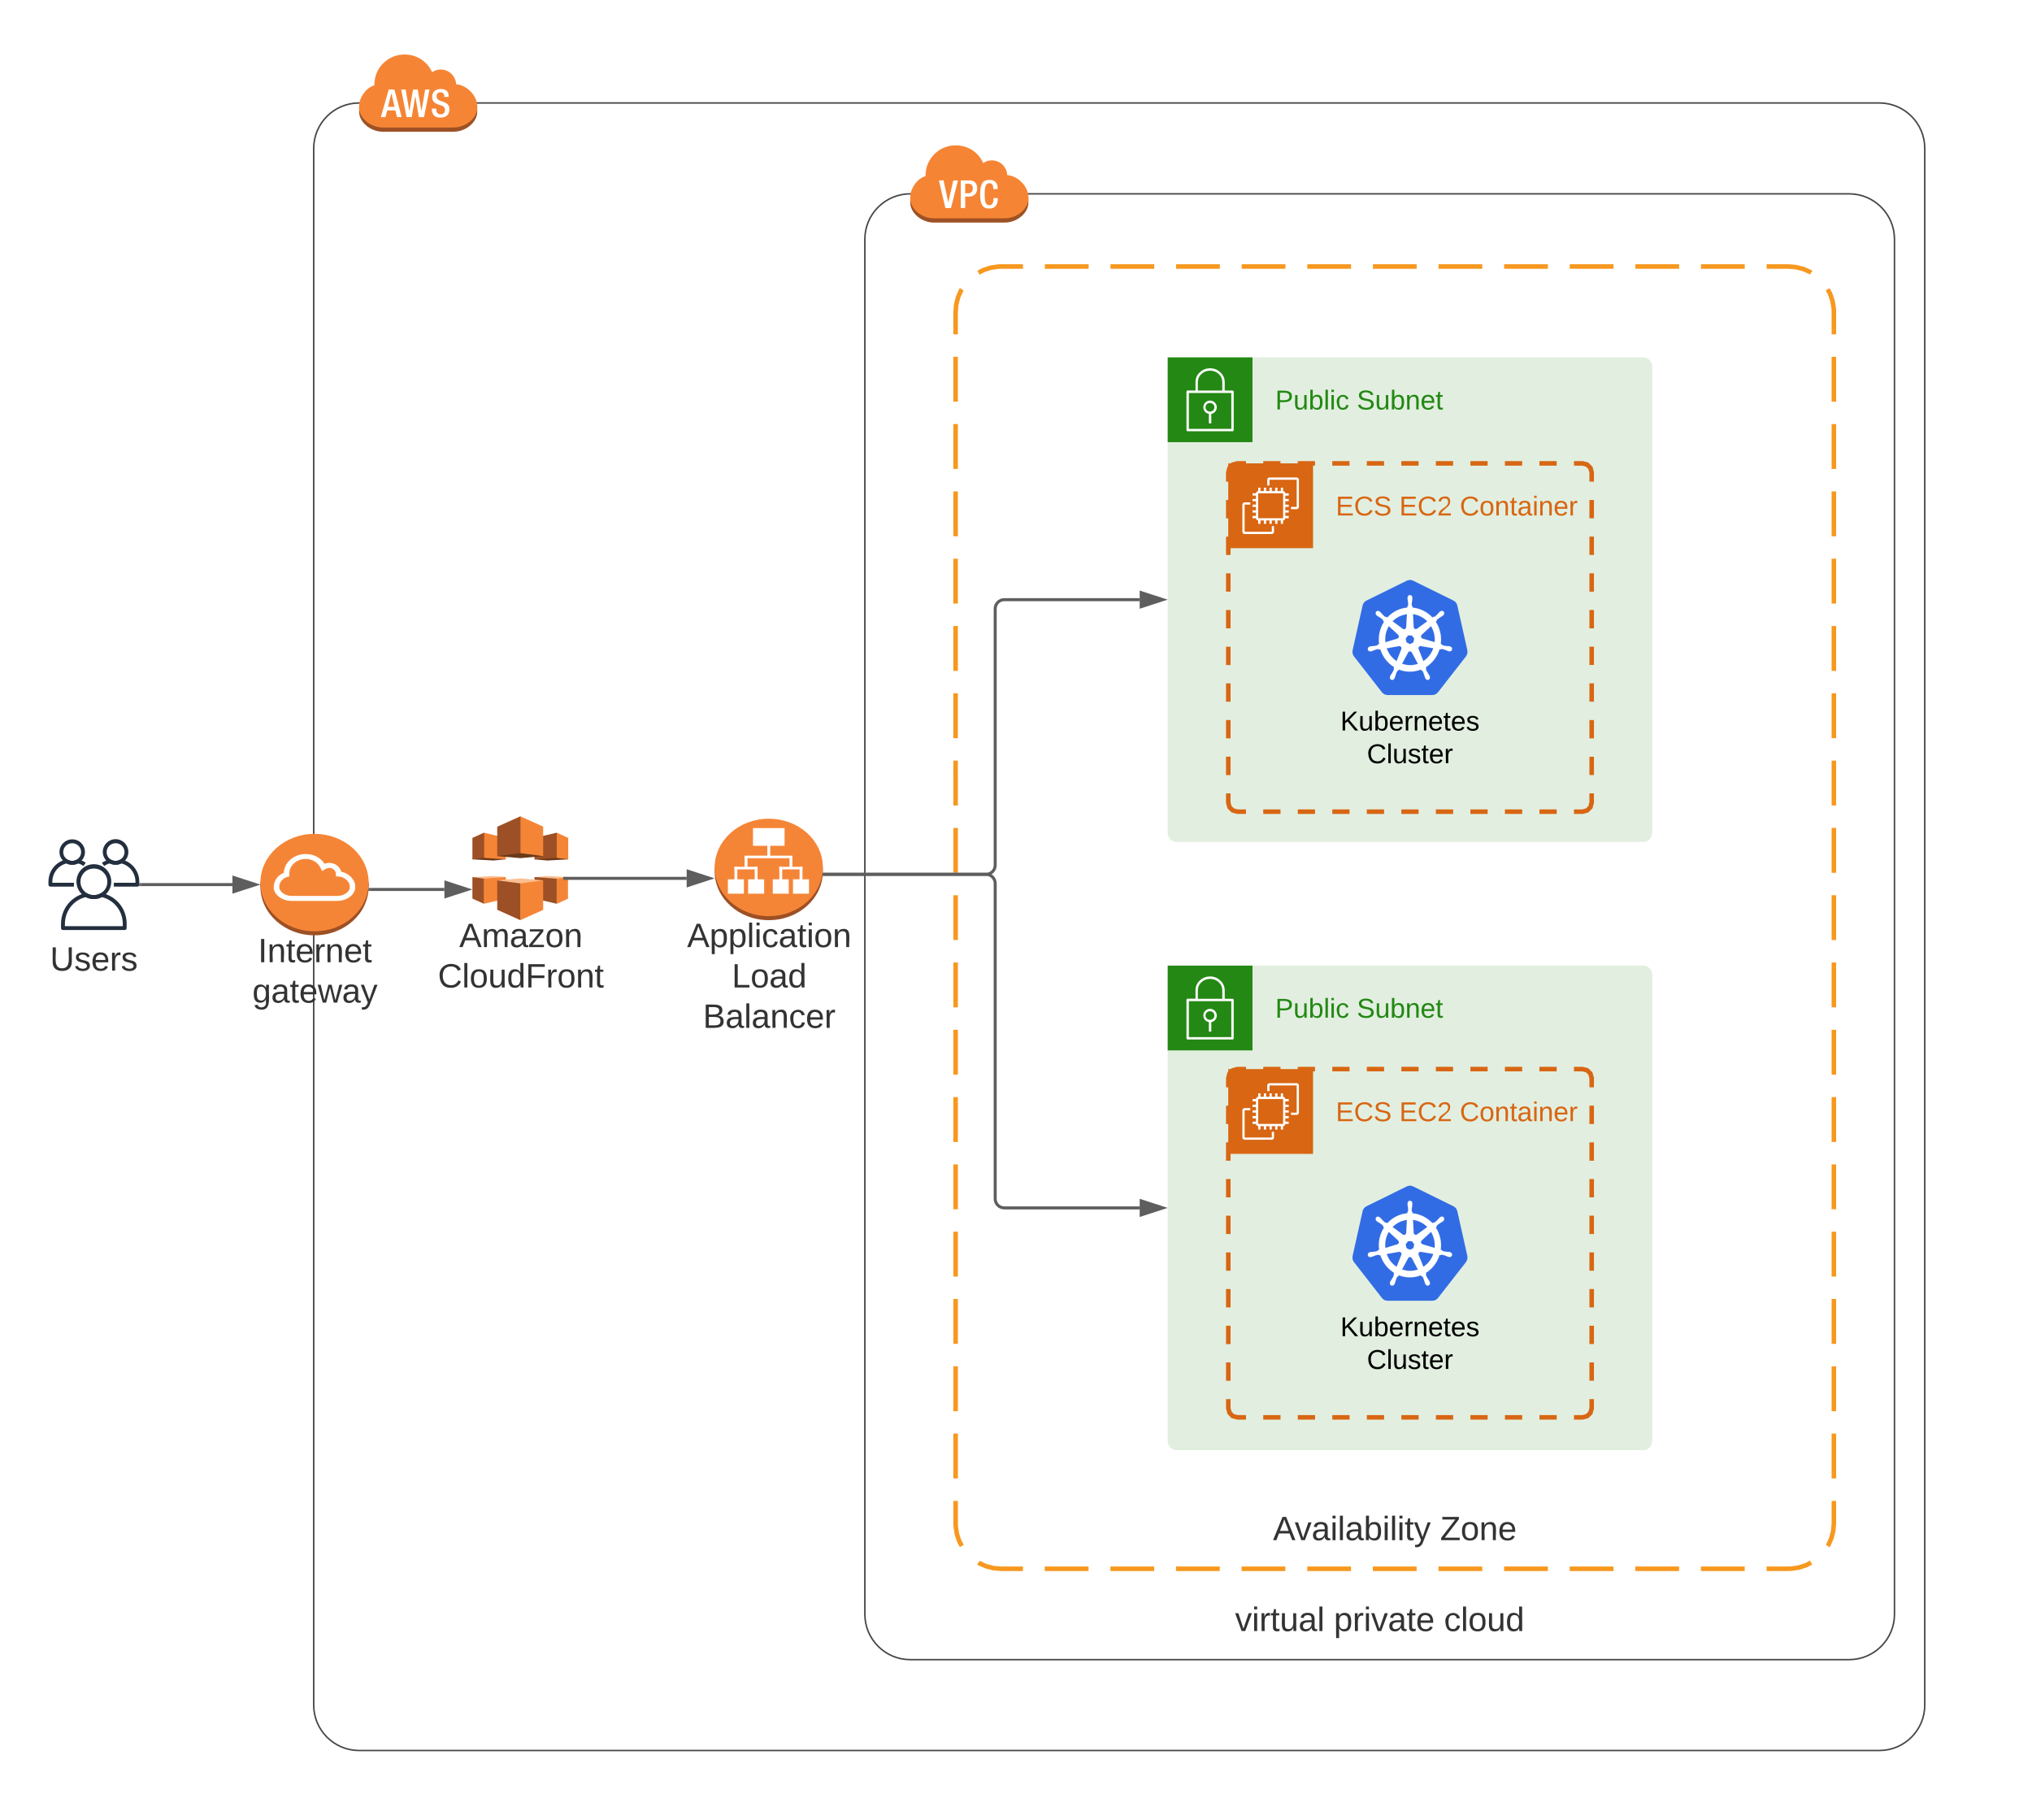 <svg xmlns="http://www.w3.org/2000/svg" xmlns:xlink="http://www.w3.org/1999/xlink" xmlns:lucid="lucid" width="1342" height="1202"><g transform="translate(-528 -304)" lucid:page-tab-id="0_0"><path d="M-1806.87-1258.83h3677.74v3840.5h-3677.74z" fill="#fff"/><path d="M1099.18 462c0-16.57 13.43-30 30-30h620c16.57 0 30 13.43 30 30v908c0 16.57-13.43 30-30 30h-620c-16.57 0-30-13.43-30-30z" stroke="#474747" fill-opacity="0"/><path d="M1207.17 434.4v3.54c0 6.42-7.1 13.05-15.75 13.05h-46.48c-8.65 0-15.75-6.64-15.75-13.06v-3.54z" fill="#9d5125"/><path d="M1159.2 400c8.04 0 14.83 4.4 18.18 11.67 4.6-3.14 10.92-1.98 14.04 2.65 1.17 1.64 1.7 3.32 1.8 5.3 7.87.68 13.95 8.25 13.95 14.27v1.3c0 6.45-7.1 13-15.75 13h-46.48c-8.66 0-15.76-6.55-15.76-13v-1.3c0-5.02 4.2-11.87 10.06-13.56v-.57c.08-10.95 8.97-19.82 19.97-19.77z" fill="#f58535"/><path d="M1148.08 423.13h3.08l3.1 14.58 3.33-14.54h3.07l-4.6 18.2h-3.7zM1162.55 423.13h5.77c3.5 0 5.04 2.2 5.04 5.3 0 3.1-1.9 5.4-5.33 5.4h-2.57v7.53h-2.9zm2.9 8.5h2.08c1.56 0 2.9-.83 2.9-3.14 0-1.98-.78-3.17-3.1-3.17h-1.87zM1187 434.83v.38c0 3.32-1.33 6.52-5.62 6.52-4.6 0-6.04-2.97-6.04-9.47s1.43-9.46 6.05-9.46c5.17 0 5.52 3.8 5.52 5.7v.37h-2.9v-.3c0-1.7-.5-3.64-2.6-3.57-2.08.08-3.1 1.35-3.1 7.22 0 5.87.93 7.3 3.14 7.3 2.42 0 2.7-2.7 2.7-4.42v-.3z" fill="#fff"/><use xlink:href="#a" transform="matrix(1,0,0,1,1099.181,1370) translate(244.506 11.111)"/><use xlink:href="#b" transform="matrix(1,0,0,1,1099.181,1370) translate(309.753 11.111)"/><use xlink:href="#c" transform="matrix(1,0,0,1,1099.181,1370) translate(382.469 11.111)"/><path d="M735.18 402c0-16.57 13.43-30 30-30h1004c16.57 0 30 13.43 30 30v1028c0 16.57-13.43 30-30 30h-1004c-16.57 0-30-13.43-30-30z" stroke="#474747" fill-opacity="0"/><path d="M843.17 374.4v3.54c0 6.42-7.1 13.05-15.75 13.05h-46.48c-8.65 0-15.75-6.64-15.75-13.06v-3.54z" fill="#9d5125"/><path d="M795.2 340c8.04 0 14.83 4.4 18.18 11.67 4.6-3.14 10.92-1.98 14.04 2.65 1.17 1.64 1.7 3.32 1.8 5.3 7.87.68 13.95 8.25 13.95 14.27v1.3c0 6.45-7.1 13-15.75 13h-46.48c-8.66 0-15.76-6.55-15.76-13v-1.3c0-5.02 4.2-11.87 10.06-13.56v-.57c.08-10.95 8.97-19.82 19.97-19.77z" fill="#f58535"/><path d="M784.72 363.13l-5.2 18.2h3.04l1.17-4.43h5.38l1.1 4.43h3.06l-4.78-18.2zm-.47 11.4l2.22-8.98 2.1 8.97zM806.38 377.34h-.03l-2.47-14.2h-3.1l-2.4 14.13h-.06l-2.4-14.14h-2.95l3.54 18.2h3.4l2.33-13.7h.06l2.34 13.7h3.4l3.64-18.2h-2.9l-2.4 14.2zM821.1 371.4l-2-.72c-1.93-.7-2.74-1.53-2.74-3.1-.17-1.26.74-2.43 2-2.6.17-.02.3-.02.46-.02 1.25-.17 2.4.72 2.57 1.96.02.25 0 .44-.02.68v.38h2.93v-.4c0-1.9-.47-4.8-5.17-4.8-3.43 0-5.7 1.84-5.7 5.16 0 2.6 1.1 3.97 3.82 5l2 .68c1.6.23 2.73 1.6 2.64 3.2.02 1.45-1.1 2.64-2.53 2.68h-.26c-2 0-3-1.12-3-3.33v-.47h-2.9v.44c0 2.54 1.02 5.53 5.52 5.53 3.7 0 6.07-1.6 6.07-5.48.02-2.5-1.1-3.9-3.7-4.8z" fill="#fff"/><path d="M1299.18 546c0-3.3 2.7-6 6-6h308c3.3 0 6 2.7 6 6v308c0 3.3-2.7 6-6 6h-308c-3.3 0-6-2.7-6-6z" fill="#248814" fill-opacity=".13"/><path d="M1299.18 540h56v56h-56v-56z" stroke="#fff" stroke-opacity="0" fill="#248814"/><path d="M1342.56 562.18c-.15-.17-.34-.25-.56-.25h-5.15v-5.58c-.03-2.54-.96-4.7-2.84-6.4-1.9-1.84-4.14-2.75-6.76-2.75-2.65 0-4.9.83-6.8 2.62-1.9 1.7-2.87 3.87-2.9 6.4v5.66h-5.15c-.26 0-.44.1-.6.25-.16.17-.22.34-.22.6V588c0 .43.34.8.8.8h29.6c.46 0 .8-.37.8-.8v-25.28c0-.2-.06-.38-.22-.54zm-23.46-5.9c.03-2.13.8-3.88 2.37-5.3 1.62-1.5 3.53-2.2 5.74-2.2 2.23 0 4.13.75 5.72 2.25 1.53 1.4 2.3 3.2 2.3 5.32v5.58h-16.15zm22.1 30.94h-28.03v-23.7h28.02z" stroke="#fff" stroke-opacity="0" fill="#fff"/><path d="M1326.38 577.3v6.25h1.6v-6.23c2.13-.4 3.62-2.2 3.63-4.35 0-2.43-1.96-4.4-4.4-4.43-2.2-.03-4.05 1.5-4.43 3.68-.4 2.4 1.2 4.68 3.6 5.1zm.82-7.15c.78 0 1.44.27 2 .82.54.56.82 1.22.8 2 .03 1.55-1.2 2.8-2.74 2.82h-.06c-1.56.1-2.92-1.06-3.04-2.62-.1-1.56 1.05-2.93 2.6-3.03.16-.02.3-.02.44 0z" stroke="#fff" stroke-opacity="0" fill="#fff"/><use xlink:href="#d" transform="matrix(1,0,0,1,1370.181,560) translate(0 14.4)"/><use xlink:href="#e" transform="matrix(1,0,0,1,1370.181,560) translate(53.9 14.4)"/><path d="M1159.18 510c0-16.57 13.43-30 30-30h520c16.57 0 30 13.43 30 30v800c0 16.57-13.43 30-30 30h-520c-16.57 0-30-13.43-30-30z" fill-opacity="0"/><path d="M1174.22 484.1l3.17-1.7 4.7-1.56 4.93-.76 2.15-.08h14.45m14.44 0h28.9m14.43 0h28.9m14.44 0h28.9m14.43 0h28.9m14.43 0h28.9m14.44 0h28.9m14.43 0h28.9m14.43 0h28.9m14.44 0h28.9m14.43 0h28.9m14.43 0h28.9m14.44 0h14.44l5 .42 4.82 1.22 4.54 2 .62.42m10.93 10.98l1.68 3.17 1.56 4.72.76 4.93.08 2.15v14.8m0 14.83v29.63m0 14.8v29.64m0 14.82v29.63m0 14.8v29.64m0 14.8v29.64m0 14.8v29.64m0 14.82v29.63m0 14.8v29.64m0 14.82v29.6m0 14.83v29.63m0 14.8v29.64m0 14.82v29.63m0 14.8v29.64m0 14.8v29.64m0 14.8v29.64m0 14.82v29.63m0 14.8v29.64m0 14.82v14.8l-.42 5-1.22 4.82-2 4.54-.42.6m-10.98 10.95l-3.17 1.7-4.7 1.56-4.94.76-2.15.08h-14.44m-14.45 0h-28.9m-14.44 0h-28.9m-14.43 0h-28.9m-14.44 0h-28.9m-14.44 0h-28.9m-14.43 0h-28.9m-14.44 0h-28.9m-14.44 0h-28.9m-14.43 0h-28.9m-14.44 0h-28.9m-14.44 0h-28.9m-14.43 0h-14.45l-5-.42-4.82-1.22-4.54-2-.6-.42m-10.95-10.98l-1.7-3.17-1.55-4.72-.76-4.93-.08-2.15v-14.8m0-14.83v-29.63m0-14.8v-29.64m0-14.82v-29.63m0-14.8v-29.64m0-14.8v-29.64m0-14.8v-29.64m0-14.82v-29.63m0-14.8v-29.64m0-14.82v-29.6m0-14.83v-29.63m0-14.8V806.3m0-14.82v-29.63m0-14.8V717.4m0-14.8v-29.64m0-14.8V628.5m0-14.82v-29.63m0-14.8v-29.64m0-14.82V510l.42-5 1.23-4.82 2-4.54.4-.6" stroke="#f7981f" stroke-width="3" fill="none"/><use xlink:href="#f" transform="matrix(1,0,0,1,1159.181,1310) translate(209.537 11.111)"/><use xlink:href="#g" transform="matrix(1,0,0,1,1159.181,1310) translate(319.907 11.111)"/><path d="M1299.18 947.67c0-3.32 2.7-6 6-6h308c3.3 0 6 2.68 6 6v308c0 3.3-2.7 6-6 6h-308c-3.3 0-6-2.7-6-6z" fill="#248814" fill-opacity=".13"/><path d="M1299.18 941.67h56v56h-56v-56z" stroke="#fff" stroke-opacity="0" fill="#248814"/><path d="M1342.56 963.84c-.15-.16-.34-.25-.56-.25h-5.15V958c-.03-2.54-.96-4.7-2.84-6.4-1.9-1.84-4.14-2.75-6.76-2.75-2.65 0-4.9.83-6.8 2.62-1.9 1.7-2.87 3.86-2.9 6.4v5.65h-5.15c-.26 0-.44.08-.6.25-.16.17-.22.33-.22.58v25.3c0 .4.34.8.8.8h29.6c.46 0 .8-.4.8-.8v-25.3c0-.2-.06-.37-.22-.54zm-23.46-5.9c.03-2.13.8-3.87 2.37-5.3 1.62-1.5 3.53-2.2 5.74-2.2 2.23 0 4.13.76 5.72 2.25 1.53 1.4 2.3 3.2 2.3 5.32v5.57h-16.15zm22.1 30.95h-28.03v-23.73h28.02z" stroke="#fff" stroke-opacity="0" fill="#fff"/><path d="M1326.38 978.98v6.24h1.6V979c2.13-.4 3.62-2.2 3.63-4.36 0-2.43-1.96-4.4-4.4-4.43-2.2-.02-4.05 1.5-4.43 3.7-.4 2.4 1.2 4.67 3.6 5.08zm.82-7.16c.78 0 1.44.27 2 .82.54.56.82 1.22.8 2 .03 1.54-1.2 2.8-2.74 2.82h-.06c-1.56.12-2.92-1.05-3.04-2.6-.1-1.57 1.05-2.94 2.6-3.04.16-.02.3-.02.44 0z" stroke="#fff" stroke-opacity="0" fill="#fff"/><use xlink:href="#d" transform="matrix(1,0,0,1,1370.181,961.667) translate(0 14.4)"/><use xlink:href="#e" transform="matrix(1,0,0,1,1370.181,961.667) translate(53.9 14.4)"/><path d="M1339.18 616c0-3.3 2.7-6 6-6h228c3.3 0 6 2.7 6 6v218c0 3.3-2.7 6-6 6h-228c-3.3 0-6-2.7-6-6z" fill="#fff" fill-opacity="0"/><path d="M1362.28 610h11.4m11.4 0h11.4m11.4 0h11.4m11.4 0h11.4m11.4 0h11.4m11.4 0h11.4m11.4 0h11.4m11.4 0h11.4m11.4 0h11.4m11.4 0h5.7l3.03.82 2.16 2.15.82 3.03v6.06m0 12.1v12.12m0 12.1v12.12m0 12.1v12.12m0 12.1v12.12m0 12.12v12.1m0 12.12v12.1m0 12.12v12.1m0 12.12v12.1m0 12.12V834l-.82 3.03-2.15 2.15-3.02.82h-5.7m-11.4 0h-11.4m-11.4 0h-11.4m-11.4 0h-11.4m-11.4 0h-11.4m-11.4 0h-11.4m-11.4 0h-11.4m-11.4 0h-11.4m-11.4 0h-11.4m-11.4 0h-11.4m-11.4 0h-5.7l-3.03-.82-2.15-2.15-.82-3.03v-6.06m0-12.1V803.7m0-12.1V779.5m0-12.1v-12.12m0-12.1v-12.12m0-12.12v-12.1m0-12.12v-12.1m0-12.12v-12.1m0-12.12v-12.1m0-12.12V616l.82-3.03 2.15-2.15 3.03-.82h5.7" stroke="#d86613" stroke-width="3" fill="none"/><path d="M1339.18 610h56v56h-56v-56z" stroke="#fff" stroke-opacity="0" stroke-width="2" fill="#d86613"/><path d="M1384.36 640.24h-3.75v-1.48h3.76v-17.94h-17.94v3.74h-1.5v-3.74c0-.82.68-1.5 1.5-1.5h17.94c.8 0 1.48.68 1.48 1.5v17.94c0 .8-.67 1.48-1.48 1.48zM1367.93 656.67H1350c-.82 0-1.5-.67-1.5-1.5v-17.93c0-.8.68-1.48 1.5-1.48h3.73v1.48H1350v17.94h17.93v-3.74h1.48v3.74c0 .82-.66 1.5-1.47 1.5z" stroke="#fff" stroke-opacity="0" stroke-width="2" fill="#fff"/><path d="M1379.13 631.3v-1.52h-2.25c-.05-.8-.7-1.43-1.48-1.48v-2.25h-1.5v2.25h-2.23v-2.25h-1.5v2.25h-2.25v-2.25h-1.48v2.25h-2.25v-2.25h-1.5v2.25h-2.23v-2.25h-1.5v2.25c-.8.05-1.44.7-1.5 1.48h-2.24v1.5h2.25v2.25h-2.25V635h2.25v2.26h-2.25v1.48h2.25V641h-2.25v1.5h2.25v2.2h-2.25v1.52h2.25c.05.8.7 1.43 1.48 1.48v2.25h1.5v-2.25h2.25v2.25h1.5v-2.25h2.24v2.25h1.48v-2.25h2.25v2.25h1.5v-2.25h2.22v2.25h1.5v-2.25c.8-.05 1.43-.7 1.48-1.48h2.25v-1.5h-2.25v-2.23h2.25V641h-2.25v-2.26h2.25v-1.48h-2.25V635h2.25v-1.47h-2.25v-2.24zm-3.73 14.78c0 .07-.07.14-.14.14h-16.16c-.07 0-.14-.07-.14-.14v-16.16c0-.07.07-.14.14-.14h16.16c.07 0 .14.07.14.14z" stroke="#fff" stroke-opacity="0" stroke-width="2" fill="#fff"/><use xlink:href="#h" transform="matrix(1,0,0,1,1410.181,630) translate(0 14.4)"/><use xlink:href="#i" transform="matrix(1,0,0,1,1410.181,630) translate(41.95 14.4)"/><use xlink:href="#j" transform="matrix(1,0,0,1,1410.181,630) translate(81.9 14.4)"/><path d="M1339.18 1016c0-3.3 2.7-6 6-6h228c3.3 0 6 2.7 6 6v218c0 3.3-2.7 6-6 6h-228c-3.3 0-6-2.7-6-6z" fill="#fff" fill-opacity="0"/><path d="M1362.28 1010h11.4m11.4 0h11.4m11.4 0h11.4m11.4 0h11.4m11.4 0h11.4m11.4 0h11.4m11.4 0h11.4m11.4 0h11.4m11.4 0h11.4m11.4 0h5.7l3.03.82 2.16 2.15.82 3.03v6.06m0 12.1v12.12m0 12.1v12.12m0 12.1v12.12m0 12.1v12.12m0 12.12v12.1m0 12.12v12.1m0 12.12v12.1m0 12.12v12.1m0 12.12v6.06l-.82 3.03-2.15 2.15-3.02.82h-5.7m-11.4 0h-11.4m-11.4 0h-11.4m-11.4 0h-11.4m-11.4 0h-11.4m-11.4 0h-11.4m-11.4 0h-11.4m-11.4 0h-11.4m-11.4 0h-11.4m-11.4 0h-11.4m-11.4 0h-5.7l-3.03-.82-2.15-2.15-.82-3.03v-6.06m0-12.1v-12.12m0-12.1v-12.12m0-12.1v-12.12m0-12.1v-12.12m0-12.12v-12.1m0-12.12v-12.1m0-12.12v-12.1m0-12.12v-12.1m0-12.12V1016l.82-3.03 2.15-2.15 3.03-.82h5.7" stroke="#d86613" stroke-width="3" fill="none"/><path d="M1339.18 1010h56v56h-56v-56z" stroke="#fff" stroke-opacity="0" stroke-width="2" fill="#d86613"/><path d="M1384.36 1040.24h-3.75v-1.48h3.76v-17.94h-17.94v3.74h-1.5v-3.74c0-.82.68-1.5 1.5-1.5h17.94c.8 0 1.48.68 1.48 1.5v17.94c0 .8-.67 1.48-1.48 1.48zM1367.93 1056.67H1350c-.82 0-1.5-.67-1.5-1.5v-17.93c0-.8.68-1.48 1.5-1.48h3.73v1.48H1350v17.94h17.93v-3.74h1.48v3.74c0 .82-.66 1.5-1.47 1.5z" stroke="#fff" stroke-opacity="0" stroke-width="2" fill="#fff"/><path d="M1379.13 1031.3v-1.52h-2.25c-.05-.8-.7-1.43-1.48-1.48v-2.25h-1.5v2.25h-2.23v-2.25h-1.5v2.25h-2.25v-2.25h-1.48v2.25h-2.25v-2.25h-1.5v2.25h-2.23v-2.25h-1.5v2.25c-.8.05-1.44.7-1.5 1.48h-2.24v1.5h2.25v2.25h-2.25v1.48h2.25v2.26h-2.25v1.48h2.25v2.25h-2.25v1.5h2.25v2.2h-2.25v1.52h2.25c.05.8.7 1.43 1.48 1.48v2.25h1.5v-2.25h2.25v2.25h1.5v-2.25h2.24v2.25h1.48v-2.25h2.25v2.25h1.5v-2.25h2.22v2.25h1.5v-2.25c.8-.05 1.43-.7 1.48-1.48h2.25v-1.5h-2.25v-2.23h2.25v-1.5h-2.25v-2.26h2.25v-1.48h-2.25V1035h2.25v-1.47h-2.25v-2.24zm-3.73 14.78c0 .07-.07.14-.14.14h-16.16c-.07 0-.14-.07-.14-.14v-16.16c0-.07.07-.14.14-.14h16.16c.07 0 .14.07.14.14z" stroke="#fff" stroke-opacity="0" stroke-width="2" fill="#fff"/><use xlink:href="#h" transform="matrix(1,0,0,1,1410.181,1030) translate(0 14.4)"/><use xlink:href="#i" transform="matrix(1,0,0,1,1410.181,1030) translate(41.95 14.4)"/><use xlink:href="#j" transform="matrix(1,0,0,1,1410.181,1030) translate(81.9 14.4)"/><path d="M576.83 889.5h-15.55c-.7 0-1.28-.57-1.28-1.27v-1.9c0-7.12 4.68-13.1 11.62-14.76.32-.07.6-.03.9.13 2.05 1.1 4.26 1.1 6.3 0 .3-.16.6-.2.92-.13 1.82.45 3.32 1.1 4.87 2.14l-1.42 2.13c-1.15-.75-2.24-1.26-3.6-1.62-2.57 1.2-5.23 1.2-7.82 0-5.53 1.56-9.2 6.4-9.2 12.12v.63h14.27z" stroke="#fff" stroke-opacity="0" fill="#232f3e"/><path d="M575.66 875c-4.63 0-8.38-3.73-8.38-8.35 0-4.6 3.75-8.36 8.38-8.36 4.62-.06 8.4 3.66 8.44 8.25.04 3.2-1.58 5.92-4.4 7.43-1.28.72-2.55 1.03-4.04 1.03zm0-14.16c-3.23 0-5.87 2.6-5.9 5.8 0 2.2 1.12 4.08 3.05 5.1 1.85 1 3.87 1 5.7 0 1.95-1.04 3.08-2.95 3.05-5.17-.04-3.2-2.68-5.75-5.9-5.72zM618.74 889.5h-15.56v-2.55h14.28v-.62c0-5.75-3.67-10.58-9.2-12.13-2.6 1.2-5.25 1.2-7.84 0-1.36.38-2.47.9-3.63 1.7l-1.46-2.1c1.55-1.07 3.06-1.75 4.88-2.22.32-.07.64-.03.94.13 2.02 1.1 4.27 1.1 6.3 0 .3-.15.6-.2.92-.12 6.93 1.67 11.62 7.64 11.62 14.75v1.9c0 .7-.57 1.26-1.26 1.27z" stroke="#fff" stroke-opacity="0" fill="#232f3e"/><path d="M604.3 875c-4.65 0-8.4-3.78-8.4-8.43s3.8-8.4 8.45-8.4c4.66 0 8.42 3.8 8.42 8.44 0 3.17-1.6 5.87-4.4 7.4-1.3.7-2.57 1-4.06 1zm0-14.15c-3.2-.02-5.85 2.57-5.86 5.8-.02 2.2 1.1 4.07 3.04 5.1 1.82 1 3.84 1 5.7 0 1.96-1.05 3.1-2.97 3.06-5.2-.07-3.2-2.72-5.77-5.93-5.7zM610.4 918.17h-40.84c-.7 0-1.26-.56-1.26-1.27v-2.7c-.04-9.82 6.46-18.07 16-20.4.34-.1.65-.04.95.1 3.03 1.64 6.37 1.64 9.45 0 .26-.14.56-.2.9-.1 9.6 2.3 16.1 10.55 16.05 20.4v2.7c0 .7-.57 1.27-1.26 1.27zm-39.54-2.54h38.23v-1.44c0-8.46-5.47-15.56-13.66-17.76-3.6 1.74-7.37 1.74-10.97 0-8.2 2.2-13.6 9.3-13.6 17.75z" stroke="#fff" stroke-opacity="0" fill="#232f3e"/><path d="M590.02 897.65c-2.03 0-3.75-.44-5.54-1.4-5.57-3.05-7.62-10-4.58-15.58 3.06-5.55 10.02-7.6 15.6-4.56 5.58 3.06 7.62 10 4.6 15.58-1.12 2.02-2.56 3.47-4.6 4.57-1.76.96-3.48 1.4-5.48 1.4zm0-20.07c-3.34-.05-6.2 1.63-7.82 4.56-2.3 4.25-.74 9.57 3.52 11.88 2.76 1.47 5.8 1.47 8.55 0 2.97-1.6 4.67-4.47 4.62-7.82-.08-4.82-4.05-8.7-8.88-8.62z" stroke="#fff" stroke-opacity="0" fill="#232f3e"/><path d="M619.08 889.5h-29.8c-.5 0-.9-.4-.9-.92v-1.98c-.04-7.16 4.7-13.18 11.66-14.87.26-.07.48-.03.7.07 2.2 1.2 4.65 1.2 6.9 0 .18-.1.4-.14.66-.07 7 1.68 11.73 7.7 11.7 14.87v1.98c0 .52-.4.92-.92.92zm-28.84-1.85h27.9v-1.05c0-6.16-4-11.34-9.97-12.94-2.62 1.26-5.37 1.26-8 0-5.98 1.6-9.93 6.78-9.93 12.94z" stroke="#fff" stroke-opacity="0" stroke-width=".73" fill="#fff" fill-opacity="0"/><path d="M590.7 889.5h-29.78c-.5 0-.92-.4-.92-.92v-1.98c-.03-7.16 4.7-13.18 11.67-14.87.25-.07.47-.03.7.07 2.2 1.2 4.64 1.2 6.9 0 .18-.1.4-.14.65-.07 7 1.68 11.74 7.7 11.7 14.87v1.98c0 .52-.4.92-.9.92zm-28.83-1.85h27.9v-1.05c0-6.16-4-11.34-9.97-12.94-2.63 1.26-5.38 1.26-8 0-5.98 1.6-9.93 6.78-9.93 12.94z" stroke="#fff" stroke-opacity="0" stroke-width=".73" fill="#fff" fill-opacity="0"/><use xlink:href="#k" transform="matrix(1,0,0,1,530,927.167) translate(31.049 17.778)"/><path d="M1327 1520c-.65.06-1.16.2-1.68.45l-22.2 10.94c-1.22.57-2.05 1.6-2.3 2.94l-5.5 24.64c-.27 1.15-.08 2.3.56 3.32.07.13.13.2.26.32l15.36 19.72c.83 1.08 1.98 1.66 3.33 1.66h24.7c1.35 0 2.5-.58 3.33-1.66l15.36-19.72c.83-1.08 1.15-2.36.83-3.7l-5.5-24.58c-.26-1.35-1.1-2.37-2.3-2.95l-22.2-10.95c-.72-.32-1.36-.5-2.06-.45z" stroke="#fff" stroke-width="0" fill="#326ce5"/><path d="M1327.18 1528.38c-.75 0-1.3.66-1.3 1.5v.44c0 .47.08.85.13 1.27.15.94.24 1.74.2 2.5-.1.28-.3.52-.47.7v.57c-.8.1-1.6.2-2.44.38-3.44.8-6.44 2.65-8.7 5.15-.13-.1-.4-.28-.46-.38-.23.05-.47.14-.8-.05-.6-.42-1.12-1-1.78-1.7-.33-.33-.5-.6-.9-.94-.08-.1-.18-.2-.27-.24-.3-.24-.62-.38-.95-.38-.42 0-.8.14-1.08.47-.47.6-.28 1.5.33 2.02l.05.05c.04.04.18.14.23.2.42.27.75.46 1.13.65.8.52 1.46.94 1.98 1.46.23.24.23.6.28.8l.42.38c-2.3 3.54-3.33 7.94-2.72 12.38l-.56.2c-.14.18-.33.46-.57.55-.7.23-1.45.32-2.4.42-.4.05-.8 0-1.25.1-.1 0-.24.04-.38.1-.8.18-1.3.93-1.13 1.64.15.76.9 1.18 1.7 1.04 0 0 .04 0 .04-.05.15 0 .3-.04.4-.04.4-.14.74-.33 1.16-.47.9-.33 1.6-.6 2.34-.7.3-.05.6.18.75.28l.57-.13c1.36 4.3 4.12 7.74 7.7 9.92l-.25.55c.1.24.2.57.1.8-.24.67-.7 1.42-1.17 2.23-.3.37-.52.66-.75 1.08-.05.1-.1.3-.15.38-.37.76-.1 1.6.57 1.94.65.33 1.45 0 1.83-.76.04-.1.14-.23.18-.38.2-.42.24-.8.38-1.22.33-.9.52-1.9 1.03-2.46.13-.2.32-.24.55-.28l.3-.57c3.08 1.24 6.55 1.52 10.02.72.75-.2 1.55-.43 2.26-.7.1.18.28.46.28.5.24.1.52.15.7.43.4.66.62 1.42.9 2.32.14.42.24.85.42 1.27l.14.33c.38.76 1.18 1.14 1.83.8.65-.32.93-1.17.56-1.93l-.14-.38c-.24-.42-.47-.7-.7-1.08-.52-.85-.95-1.52-1.23-2.22-.1-.33.04-.57.13-.8-.1-.05-.18-.38-.23-.53 3.66-2.26 6.38-5.85 7.64-9.96.2 0 .47.1.6.1.2-.15.4-.34.72-.3.75.1 1.45.4 2.34.72.43.13.75.32 1.18.46.1.05.23.05.37.1h.05c.8.18 1.55-.3 1.7-1 .17-.75-.34-1.5-1.14-1.7-.1 0-.28-.05-.37-.1-.48-.1-.86-.04-1.28-.1-.94-.08-1.7-.18-2.4-.4-.27-.1-.46-.44-.56-.58l-.56-.2c.28-2.07.24-4.2-.28-6.37-.47-2.16-1.3-4.2-2.5-5.94l.48-.42c.05-.3 0-.52.28-.8.52-.48 1.18-.9 1.97-1.42.38-.24.7-.38 1.08-.66.1-.1.24-.2.33-.24.6-.52.75-1.47.33-2.03-.48-.63-1.37-.67-2.03-.15-.1.1-.18.18-.28.23-.38.33-.57.66-.9 1-.66.66-1.17 1.22-1.78 1.65-.28.14-.66.1-.8.1l-.52.37c-2.9-3.12-6.8-5.1-11.07-5.53v-.6c-.18-.15-.42-.3-.46-.67-.05-.76.04-1.56.18-2.5.05-.43.14-.8.14-1.28v-.43c0-.86-.57-1.52-1.32-1.52zm-1.7 10.63l-.36 7.24h-.05c0 .66-.52 1.18-1.17 1.18-.24 0-.47-.1-.66-.24h-.05l-5.73-4.2c1.78-1.8 4.04-3.07 6.62-3.7.45-.13.92-.18 1.4-.27zm3.4 0c3 .4 5.8 1.8 7.96 3.98l-5.72 4.16c-.5.37-1.22.28-1.6-.24-.18-.2-.28-.43-.28-.66zm-13.47 6.67l5.26 4.82-.05.04c.48.42.58 1.13.2 1.65-.2.23-.37.32-.6.4h-.05l-6.67 2.05c-.37-3.22.38-6.38 1.93-8.98zm23.5 0c.8 1.32 1.37 2.74 1.74 4.35.33 1.56.42 3.07.28 4.58l-6.75-2v-.03c-.6-.14-1-.8-.84-1.42.1-.28.18-.47.37-.66l5.2-4.83zm-12.8 5.2h2.16l1.3 1.7-.46 2.17-1.92.94-1.92-.94-.47-2.17zm6.9 5.85c.04 0 .14 0 .23.05h.05l6.9 1.18c-1 2.93-2.96 5.48-5.54 7.18l-2.67-6.7c-.24-.57 0-1.28.56-1.56.14-.1.28-.1.47-.15zm-11.68.05c.56 0 1.03.38 1.12.95.1.23.05.52-.04.75l-2.63 6.66c-2.53-1.65-4.5-4.1-5.54-7.13l6.85-1.23h.24zm5.8 2.93c.2-.05.4 0 .58.1.23.14.42.28.5.5h.06l3.38 6.34c-.47.15-.9.3-1.36.38-2.58.62-5.16.43-7.5-.42l3.37-6.3c.2-.36.56-.6.98-.6z" stroke="#fff" stroke-width=".05" fill="#fff"/><path d="M1458.95 687c-.76.08-1.37.23-1.97.53l-26.38 13c-1.44.68-2.43 1.9-2.73 3.5l-6.54 29.25c-.3 1.37-.07 2.74.7 3.96.06.15.14.22.3.38l18.23 23.4c1 1.3 2.36 1.98 3.95 1.98h29.35c1.6 0 2.96-.68 3.95-1.98l18.24-23.4c1-1.3 1.37-2.82 1-4.4l-6.55-29.2c-.3-1.6-1.3-2.8-2.74-3.5l-26.38-13c-.83-.37-1.6-.6-2.43-.52z" stroke="#fff" stroke-width="0" fill="#326ce5"/><path d="M1459.18 696.95c-.9 0-1.56.8-1.56 1.8v.5c0 .56.1 1 .17 1.52.16 1.12.27 2.07.2 2.97-.1.34-.32.62-.55.84v.68c-.94.1-1.9.22-2.9.44-4.06.96-7.62 3.15-10.3 6.12-.16-.1-.5-.34-.55-.45-.28.06-.56.17-.95-.06-.72-.5-1.34-1.16-2.12-2-.4-.4-.6-.73-1.06-1.13-.1-.1-.22-.22-.33-.28-.33-.3-.72-.46-1.1-.46-.52 0-.96.17-1.3.56-.55.73-.33 1.8.4 2.42l.05.05c.05.06.2.17.27.23.5.33.9.56 1.34.78.95.62 1.73 1.12 2.35 1.74.27.28.27.73.33.95l.5.45c-2.73 4.2-3.95 9.43-3.23 14.7l-.67.22c-.17.23-.4.57-.67.68-.82.28-1.7.4-2.83.5-.5.06-.94 0-1.5.1-.1 0-.28.07-.45.13-.94.22-1.56 1.12-1.33 1.96.15.9 1.04 1.4 2 1.24 0 0 .05 0 .05-.05.16 0 .33-.07.44-.07.5-.17.88-.4 1.4-.56 1.04-.4 1.88-.73 2.77-.84.33-.06.72.22.9.34l.66-.17c1.62 5.1 4.9 9.2 9.13 11.78l-.27.67c.1.28.2.67.1.95-.28.8-.84 1.7-1.4 2.64-.33.45-.6.8-.9 1.3-.04.1-.1.33-.15.44-.45.9-.1 1.9.67 2.3.78.4 1.72 0 2.17-.9.04-.1.15-.28.2-.45.23-.5.3-.95.46-1.46.4-1.06.6-2.24 1.22-2.9.17-.24.4-.3.67-.35l.33-.67c3.68 1.46 7.8 1.8 11.92.84.9-.23 1.84-.52 2.68-.85.1.22.33.56.33.62.3.1.62.16.85.5.44.8.72 1.68 1.06 2.75.17.5.28 1 .5 1.5l.17.4c.45.9 1.4 1.35 2.18.96.78-.4 1.1-1.4.66-2.3-.04-.17-.1-.34-.15-.45-.28-.5-.56-.84-.84-1.3-.6-1-1.1-1.78-1.44-2.63-.1-.4.06-.67.17-.95-.1-.06-.22-.45-.28-.62 4.35-2.7 7.58-6.95 9.08-11.83.22 0 .56.1.73.1.22-.16.44-.38.83-.33.88.12 1.72.45 2.78.84.5.18.9.4 1.4.58.1.05.27.05.43.1h.07c.95.23 1.84-.33 2-1.17.23-.9-.38-1.8-1.33-2-.1 0-.34-.07-.45-.12-.56-.1-1-.06-1.5-.1-1.12-.13-2.02-.24-2.85-.52-.34-.1-.56-.5-.67-.67l-.67-.24c.35-2.46.3-5-.32-7.57-.56-2.6-1.56-5-2.95-7.08.16-.17.5-.45.55-.5.06-.34 0-.62.34-.96.6-.56 1.4-1.06 2.34-1.68.44-.28.83-.45 1.28-.78.1-.12.28-.23.4-.28.7-.62.88-1.74.38-2.42-.56-.73-1.62-.78-2.4-.16-.1.1-.22.22-.33.28-.46.4-.68.78-1.07 1.17-.78.78-1.4 1.45-2.12 1.96-.32.17-.77.1-.93.1l-.62.46c-3.45-3.7-8.07-6.06-13.14-6.56v-.73c-.22-.17-.5-.34-.55-.8-.06-.9.06-1.84.22-2.96.06-.5.17-.96.17-1.52v-.5c0-1-.67-1.8-1.56-1.8zm-2 12.62l-.45 8.6h-.06c0 .77-.6 1.4-1.4 1.4-.27 0-.55-.12-.77-.3h-.05l-6.8-4.98c2.12-2.14 4.8-3.66 7.85-4.4.56-.16 1.12-.2 1.68-.33zm4 0c3.57.45 6.9 2.14 9.48 4.72l-6.8 4.92c-.6.45-1.45.34-1.9-.28-.22-.22-.33-.5-.33-.78zm-15.98 7.9l6.24 5.74-.06.06c.56.5.67 1.35.23 1.96-.22.3-.44.4-.72.5h-.05l-7.9 2.42c-.46-3.8.43-7.57 2.27-10.66zm27.9 0c.95 1.58 1.62 3.27 2.07 5.17.4 1.86.5 3.65.33 5.45l-8.02-2.37v-.06c-.72-.16-1.17-.95-1-1.68.1-.35.22-.57.44-.8l6.2-5.72zm-15.2 6.18h2.56l1.56 2.02-.56 2.58-2.28 1.13-2.28-1.13-.56-2.58zm8.2 6.96c.04 0 .15 0 .27.07h.05l8.2 1.4c-1.18 3.48-3.52 6.5-6.58 8.52l-3.18-7.97c-.28-.67 0-1.52.67-1.85.17-.1.33-.1.56-.17zm-13.88.07c.67 0 1.22.44 1.34 1.12.1.27.05.6-.06.9l-3.12 7.9c-3-1.97-5.35-4.9-6.57-8.48l8.14-1.45h.28zm6.9 3.47c.23-.05.45 0 .67.12.27.16.5.33.6.6h.06l4 7.53c-.54.16-1.05.33-1.6.44-3.07.73-6.13.5-8.9-.5l4-7.47c.22-.45.66-.73 1.17-.73z" stroke="#fff" stroke-width=".05" fill="#fff"/><use xlink:href="#l" transform="matrix(1,0,0,1,1391.181,772) translate(22.025 14.4)"/><use xlink:href="#m" transform="matrix(1,0,0,1,1391.181,772) translate(39.575 36)"/><path d="M1458.95 1087c-.76.08-1.37.23-1.97.53l-26.38 13c-1.44.68-2.43 1.9-2.73 3.5l-6.54 29.25c-.3 1.37-.07 2.74.7 3.96.06.15.14.22.3.38l18.23 23.4c1 1.3 2.36 1.98 3.95 1.98h29.35c1.6 0 2.96-.68 3.95-1.98l18.24-23.4c1-1.3 1.37-2.82 1-4.4l-6.55-29.2c-.3-1.6-1.3-2.8-2.74-3.5l-26.38-13c-.83-.37-1.6-.6-2.43-.52z" stroke="#fff" stroke-width="0" fill="#326ce5"/><path d="M1459.18 1096.95c-.9 0-1.56.8-1.56 1.8v.5c0 .56.1 1 .17 1.52.16 1.12.27 2.07.2 2.97-.1.34-.32.62-.55.84v.68c-.94.1-1.9.22-2.9.44-4.06.96-7.62 3.15-10.3 6.12-.16-.1-.5-.34-.55-.45-.28.06-.56.17-.95-.06-.72-.5-1.34-1.16-2.12-2-.4-.4-.6-.73-1.06-1.13-.1-.1-.22-.22-.33-.28-.33-.3-.72-.46-1.1-.46-.52 0-.96.17-1.3.56-.55.73-.33 1.8.4 2.42l.05.05c.05.06.2.17.27.23.5.33.9.56 1.34.78.95.62 1.73 1.12 2.35 1.74.27.28.27.73.33.95l.5.45c-2.73 4.2-3.95 9.43-3.23 14.7l-.67.22c-.17.23-.4.57-.67.68-.82.28-1.7.4-2.83.5-.5.06-.94 0-1.5.1-.1 0-.28.07-.45.13-.94.22-1.56 1.12-1.33 1.96.15.9 1.04 1.4 2 1.24 0 0 .05 0 .05-.05.16 0 .33-.07.44-.07.5-.17.88-.4 1.4-.56 1.04-.4 1.88-.73 2.77-.84.33-.06.72.22.9.34l.66-.17c1.62 5.1 4.9 9.2 9.13 11.78l-.27.67c.1.28.2.67.1.95-.28.8-.84 1.7-1.4 2.64-.33.45-.6.8-.9 1.3-.04.1-.1.33-.15.44-.45.9-.1 1.9.67 2.3.78.4 1.72 0 2.17-.9.04-.1.15-.28.2-.45.23-.5.3-.95.46-1.46.4-1.06.6-2.24 1.22-2.9.17-.24.4-.3.67-.35l.33-.67c3.68 1.46 7.8 1.8 11.92.84.9-.23 1.84-.52 2.68-.85.1.22.33.56.33.62.3.1.62.16.85.5.44.8.72 1.68 1.06 2.75.17.5.28 1 .5 1.5l.17.4c.45.9 1.4 1.35 2.18.96.78-.4 1.1-1.4.66-2.3-.04-.17-.1-.34-.15-.45-.28-.5-.56-.84-.84-1.3-.6-1-1.1-1.78-1.44-2.63-.1-.4.06-.67.17-.95-.1-.06-.22-.45-.28-.62 4.35-2.7 7.58-6.95 9.08-11.83.22 0 .56.1.73.1.22-.16.44-.38.83-.33.88.12 1.72.45 2.78.84.5.18.9.4 1.4.58.1.05.27.05.43.1h.07c.95.23 1.84-.33 2-1.17.23-.9-.38-1.8-1.33-2-.1 0-.34-.07-.45-.12-.56-.1-1-.06-1.5-.1-1.12-.13-2.02-.24-2.85-.52-.34-.1-.56-.5-.67-.67l-.67-.24c.35-2.46.3-5-.32-7.57-.56-2.6-1.56-5-2.95-7.08.16-.17.5-.45.55-.5.06-.34 0-.62.34-.96.6-.56 1.4-1.06 2.34-1.68.44-.28.83-.45 1.28-.78.1-.12.28-.23.4-.28.7-.62.88-1.74.38-2.42-.56-.73-1.62-.78-2.4-.16-.1.1-.22.22-.33.28-.46.4-.68.78-1.07 1.17-.78.78-1.4 1.45-2.12 1.96-.32.17-.77.1-.93.1l-.62.46c-3.45-3.7-8.07-6.06-13.14-6.56v-.73c-.22-.17-.5-.34-.55-.8-.06-.9.06-1.84.22-2.96.06-.5.17-.96.17-1.52v-.5c0-1-.67-1.8-1.56-1.8zm-2 12.62l-.45 8.6h-.06c0 .77-.6 1.4-1.4 1.4-.27 0-.55-.12-.77-.3h-.05l-6.8-4.98c2.12-2.14 4.8-3.66 7.85-4.4.56-.16 1.12-.2 1.68-.33zm4 0c3.57.45 6.9 2.14 9.48 4.72l-6.8 4.92c-.6.45-1.45.34-1.9-.28-.22-.22-.33-.5-.33-.78zm-15.98 7.9l6.24 5.74-.06.06c.56.5.67 1.35.23 1.96-.22.3-.44.4-.72.5h-.05l-7.9 2.42c-.46-3.8.43-7.57 2.27-10.66zm27.9 0c.95 1.58 1.62 3.27 2.07 5.17.4 1.86.5 3.65.33 5.45l-8.02-2.37v-.06c-.72-.16-1.17-.95-1-1.68.1-.35.22-.57.44-.8l6.2-5.72zm-15.2 6.18h2.56l1.56 2.02-.56 2.58-2.28 1.13-2.28-1.13-.56-2.58zm8.2 6.96c.04 0 .15 0 .27.07h.05l8.2 1.4c-1.18 3.48-3.52 6.5-6.58 8.52l-3.18-7.97c-.28-.67 0-1.52.67-1.85.17-.1.33-.1.56-.17zm-13.88.07c.67 0 1.22.44 1.34 1.12.1.27.05.6-.06.9l-3.12 7.9c-3-1.97-5.35-4.9-6.57-8.48l8.14-1.45h.28zm6.9 3.47c.23-.05.45 0 .67.12.27.16.5.33.6.6h.06l4 7.53c-.54.16-1.05.33-1.6.44-3.07.73-6.13.5-8.9-.5l4-7.47c.22-.45.66-.73 1.17-.73z" stroke="#fff" stroke-width=".05" fill="#fff"/><use xlink:href="#l" transform="matrix(1,0,0,1,1391.181,1172) translate(22.025 14.4)"/><use xlink:href="#m" transform="matrix(1,0,0,1,1391.181,1172) translate(39.575 36)"/><path d="M1071.46 879.48c0 17.76-16 32.18-35.73 32.18-19.72 0-35.73-14.42-35.73-32.18 0-17.76 16-32.17 35.73-32.17 19.73 0 35.73 14.42 35.73 32.18z" fill="#9d5025"/><path d="M1071.46 876.84c0 17.76-16 32.18-35.73 32.18-19.72 0-35.73-14.42-35.73-32.18 0-17.76 16-32.17 35.73-32.17 19.73 0 35.73 14.4 35.73 32.17z" fill="#f58536"/><path d="M1046.15 850.85v11.7h-20.85v-11.7h20.85zM1062.28 884.67v9.5h-10.56v-9.5h10.56zM1048.92 884.67v9.5h-10.56v-9.5h10.56zM1032.66 884.67v9.5h-10.56v-9.5h10.56zM1019.3 884.67v9.5h-10.57v-9.5h10.57z" fill="#fff"/><path d="M1013.06 876.43h1.9v9.33h-1.9v-9.33z" fill="#fff"/><path d="M1013.06 876.43h15.27v1.7h-15.27v-1.7z" fill="#fff"/><path d="M1026.43 876.43h1.9v9.33h-1.9v-9.33zM1042.7 876.43h1.9v9.33h-1.9v-9.33z" fill="#fff"/><path d="M1042.7 876.43h15.26v1.7h-15.27v-1.7z" fill="#fff"/><path d="M1056.06 876.43h1.9v9.33h-1.9v-9.33zM1019.76 869.76h1.9v7.52h-1.9v-7.52zM1034.77 860.8h1.9v9.1h-1.9v-9.1z" fill="#fff"/><path d="M1019.76 869.05h31.55v1.7h-31.54v-1.7z" fill="#fff"/><path d="M1049.4 869.76h1.9v7.52h-1.9v-7.52z" fill="#fff"/><use xlink:href="#n" transform="matrix(1,0,0,1,1000,911.667) translate(-18.228 17.778)"/><use xlink:href="#o" transform="matrix(1,0,0,1,1000,911.667) translate(11.309 44.444)"/><use xlink:href="#p" transform="matrix(1,0,0,1,1000,911.667) translate(-7.765 71.111)"/><path d="M771.46 889.48c0 17.76-16 32.18-35.73 32.18-19.72 0-35.73-14.42-35.73-32.18 0-17.76 16-32.17 35.73-32.17 19.73 0 35.73 14.42 35.73 32.18z" fill="#9d5025"/><path d="M700 886.84h71.46v2.64H700v-2.64z" fill="#9d5025"/><path d="M771.46 886.84c0 17.76-16 32.18-35.73 32.18-19.72 0-35.73-14.42-35.73-32.18 0-17.76 16-32.17 35.73-32.17 19.73 0 35.73 14.4 35.73 32.17z" fill="#f58536"/><path d="M708.8 890.04v-.83c.26-3.9 2.68-7.15 6.6-8.85.4-7.18 7.17-12.72 15.2-12.35 5 .2 9.2 2.5 11.72 6.4 4.1-1.54 8.78.16 10.5 3.8.27.54.43.97.54 1.5 5.38.96 9.26 5.6 9.26 9.5v.78c0 4.77-5.5 8.95-11.74 8.95h-30.4c-6.2.03-11.7-4.15-11.7-8.9z" fill="#fff"/><path d="M743.05 877.83l-2.28 1.4-1.17-2.25c-1.77-3.54-5.4-5.7-9.73-5.74h-.04c-5.9 0-10.76 4.34-10.76 9.7v1.82l-1.67.44c-2.84 1.02-4.7 3.26-4.94 6.02v.78c0 2.6 3.54 5.64 8.06 5.64h30.44c4.56 0 8.06-3.03 8.06-5.64v-.78c0-2.63-3.26-6.07-7.03-6.34l-2.06-.15-.14-1.83c0-.78-.28-1.4-.75-2.05-1.35-1.78-4.05-2.22-6-1z" fill="#f58536"/><use xlink:href="#q" transform="matrix(1,0,0,1,700,921.667) translate(-1.623 17.778)"/><use xlink:href="#r" transform="matrix(1,0,0,1,700,921.667) translate(-5.327 44.444)"/><path d="M621 888.17h60.5" stroke="#5e5e5e" stroke-width="2" fill="none"/><path d="M621.03 889.17h-1.27l.24-.6v-1.4h1.03" fill="#5e5e5e"/><path d="M696.76 888.17l-14.26 4.63v-9.27z" stroke="#5e5e5e" stroke-width="2" fill="#5e5e5e"/><path d="M1072.33 881.38h106.93c3.3 0 6 2.7 6 6v208.3c0 3.3 2.68 6 6 6h89.42" stroke="#5e5e5e" stroke-width="2" fill="none"/><path d="M1072.36 882.38h-1.1l.14-2h.96" fill="#5e5e5e"/><path d="M1295.94 1101.67l-14.26 4.63v-9.27z" stroke="#5e5e5e" stroke-width="2" fill="#5e5e5e"/><path d="M1072.33 881.38h106.93c3.3 0 6-2.7 6-6V706c0-3.3 2.68-6 6-6h89.42" stroke="#5e5e5e" stroke-width="2" fill="none"/><path d="M1072.36 882.38h-1.1l.14-2h.96" fill="#5e5e5e"/><path d="M1295.94 700l-14.26 4.64v-9.28z" stroke="#5e5e5e" stroke-width="2" fill="#5e5e5e"/><path d="M862.1 883.2l-14.5 17.53-7.6-17.5 13.86-.76 8.24.73zM881 883.2l14.67 17.64 7.45-17.6-13.7-.77-8.4.74z" fill="#fbbf93"/><path d="M862.1 871.5l-14.5-17.6-7.6 17.6 13.97.76 8.13-.77zM881 871.5l14.68-17.6 7.6 17.62-13.88.75-8.4-.77z" fill="#6b3a19"/><path d="M881 871.5l14.67-1v-16.6L881 857.33v14.17z" fill="#9d5025"/><path d="M903.27 871.5l-7.6-1v-16.6l7.6 3.42v14.2z" fill="#f58536"/><path d="M881 883.2l14.67 1.03v16.6L881 897.4V883.2z" fill="#9d5025"/><path d="M903.12 883.25l-7.45 1v16.6l7.45-3.37v-14.23zM862.1 871.5l-14.5-1v-16.6l14.5 3.42v14.17z" fill="#f58536"/><path d="M840 871.5l7.6-1v-16.6l-7.6 3.42v14.2z" fill="#9d5025"/><path d="M862.1 883.2l-14.5 1.03v16.6l14.5-3.45V883.2z" fill="#f58536"/><path d="M840 883.23l7.6 1v16.6l-7.6-3.4v-14.2z" fill="#9d5025"/><path d="M886.73 885.4l-15.1-1.35-15.25 1.32 15.24 26.3 15.1-26.27z" fill="#fbbf93"/><path d="M886.73 869.34l-15.1 1.36-15.25-1.33 15.24-26.3 15.1 26.27z" fill="#6b3a19"/><path d="M886.73 869.35l-15.1-1.97v-24.3l15.1 6.8v19.47z" fill="#f58536"/><path d="M856.38 869.36l15.25-2V843.1l-15.25 6.86v19.42z" fill="#9d5025"/><path d="M886.73 885.4l-15.1 1.96v24.3l15.1-6.8V885.4z" fill="#f58536"/><path d="M856.38 885.38l15.25 2v24.28l-15.25-6.86v-19.42z" fill="#9d5025"/><g><use xlink:href="#s" transform="matrix(1,0,0,1,840,911.667) translate(-8.71 17.778)"/><use xlink:href="#t" transform="matrix(1,0,0,1,840,911.667) translate(-22.815 44.444)"/></g><path d="M901 884.05h80.5M901.03 884.05H900" stroke="#5e5e5e" stroke-width="2" fill="none"/><path d="M996.76 884.05l-14.26 4.64v-9.3z" stroke="#5e5e5e" stroke-width="2" fill="#5e5e5e"/><path d="M772.33 891.38h49.17" stroke="#5e5e5e" stroke-width="2" fill="none"/><path d="M772.36 892.38h-1.1l.14-2h.96" fill="#5e5e5e"/><path d="M836.76 891.38L822.5 896v-9.26z" stroke="#5e5e5e" stroke-width="2" fill="#5e5e5e"/><defs><path fill="#333" d="M108 0H70L1-190h34L89-25l56-165h34" id="u"/><path fill="#333" d="M24-231v-30h32v30H24zM24 0v-190h32V0H24" id="v"/><path fill="#333" d="M114-163C36-179 61-72 57 0H25l-1-190h30c1 12-1 29 2 39 6-27 23-49 58-41v29" id="w"/><path fill="#333" d="M59-47c-2 24 18 29 38 22v24C64 9 27 4 27-40v-127H5v-23h24l9-43h21v43h35v23H59v120" id="x"/><path fill="#333" d="M84 4C-5 8 30-112 23-190h32v120c0 31 7 50 39 49 72-2 45-101 50-169h31l1 190h-30c-1-10 1-25-2-33-11 22-28 36-60 37" id="y"/><path fill="#333" d="M141-36C126-15 110 5 73 4 37 3 15-17 15-53c-1-64 63-63 125-63 3-35-9-54-41-54-24 1-41 7-42 31l-33-3c5-37 33-52 76-52 45 0 72 20 72 64v82c-1 20 7 32 28 27v20c-31 9-61-2-59-35zM48-53c0 20 12 33 32 33 41-3 63-29 60-74-43 2-92-5-92 41" id="z"/><path fill="#333" d="M24 0v-261h32V0H24" id="A"/><g id="a"><use transform="matrix(0.062,0,0,0.062,0,0)" xlink:href="#u"/><use transform="matrix(0.062,0,0,0.062,11.111,0)" xlink:href="#v"/><use transform="matrix(0.062,0,0,0.062,15.988,0)" xlink:href="#w"/><use transform="matrix(0.062,0,0,0.062,23.333,0)" xlink:href="#x"/><use transform="matrix(0.062,0,0,0.062,29.506,0)" xlink:href="#y"/><use transform="matrix(0.062,0,0,0.062,41.852,0)" xlink:href="#z"/><use transform="matrix(0.062,0,0,0.062,54.198,0)" xlink:href="#A"/></g><path fill="#333" d="M115-194c55 1 70 41 70 98S169 2 115 4C84 4 66-9 55-30l1 105H24l-1-265h31l2 30c10-21 28-34 59-34zm-8 174c40 0 45-34 45-75s-6-73-45-74c-42 0-51 32-51 76 0 43 10 73 51 73" id="B"/><path fill="#333" d="M100-194c63 0 86 42 84 106H49c0 40 14 67 53 68 26 1 43-12 49-29l28 8c-11 28-37 45-77 45C44 4 14-33 15-96c1-61 26-98 85-98zm52 81c6-60-76-77-97-28-3 7-6 17-6 28h103" id="C"/><g id="b"><use transform="matrix(0.062,0,0,0.062,0,0)" xlink:href="#B"/><use transform="matrix(0.062,0,0,0.062,12.346,0)" xlink:href="#w"/><use transform="matrix(0.062,0,0,0.062,19.691,0)" xlink:href="#v"/><use transform="matrix(0.062,0,0,0.062,24.568,0)" xlink:href="#u"/><use transform="matrix(0.062,0,0,0.062,35.679,0)" xlink:href="#z"/><use transform="matrix(0.062,0,0,0.062,48.025,0)" xlink:href="#x"/><use transform="matrix(0.062,0,0,0.062,54.198,0)" xlink:href="#C"/></g><path fill="#333" d="M96-169c-40 0-48 33-48 73s9 75 48 75c24 0 41-14 43-38l32 2c-6 37-31 61-74 61-59 0-76-41-82-99-10-93 101-131 147-64 4 7 5 14 7 22l-32 3c-4-21-16-35-41-35" id="D"/><path fill="#333" d="M100-194c62-1 85 37 85 99 1 63-27 99-86 99S16-35 15-95c0-66 28-99 85-99zM99-20c44 1 53-31 53-75 0-43-8-75-51-75s-53 32-53 75 10 74 51 75" id="E"/><path fill="#333" d="M85-194c31 0 48 13 60 33l-1-100h32l1 261h-30c-2-10 0-23-3-31C134-8 116 4 85 4 32 4 16-35 15-94c0-66 23-100 70-100zm9 24c-40 0-46 34-46 75 0 40 6 74 45 74 42 0 51-32 51-76 0-42-9-74-50-73" id="F"/><g id="c"><use transform="matrix(0.062,0,0,0.062,0,0)" xlink:href="#D"/><use transform="matrix(0.062,0,0,0.062,11.111,0)" xlink:href="#A"/><use transform="matrix(0.062,0,0,0.062,15.988,0)" xlink:href="#E"/><use transform="matrix(0.062,0,0,0.062,28.333,0)" xlink:href="#y"/><use transform="matrix(0.062,0,0,0.062,40.679,0)" xlink:href="#F"/></g><path fill="#248814" d="M30-248c87 1 191-15 191 75 0 78-77 80-158 76V0H30v-248zm33 125c57 0 124 11 124-50 0-59-68-47-124-48v98" id="G"/><path fill="#248814" d="M84 4C-5 8 30-112 23-190h32v120c0 31 7 50 39 49 72-2 45-101 50-169h31l1 190h-30c-1-10 1-25-2-33-11 22-28 36-60 37" id="H"/><path fill="#248814" d="M115-194c53 0 69 39 70 98 0 66-23 100-70 100C84 3 66-7 56-30L54 0H23l1-261h32v101c10-23 28-34 59-34zm-8 174c40 0 45-34 45-75 0-40-5-75-45-74-42 0-51 32-51 76 0 43 10 73 51 73" id="I"/><path fill="#248814" d="M24 0v-261h32V0H24" id="J"/><path fill="#248814" d="M24-231v-30h32v30H24zM24 0v-190h32V0H24" id="K"/><path fill="#248814" d="M96-169c-40 0-48 33-48 73s9 75 48 75c24 0 41-14 43-38l32 2c-6 37-31 61-74 61-59 0-76-41-82-99-10-93 101-131 147-64 4 7 5 14 7 22l-32 3c-4-21-16-35-41-35" id="L"/><g id="d"><use transform="matrix(0.05,0,0,0.05,0,0)" xlink:href="#G"/><use transform="matrix(0.05,0,0,0.05,12,0)" xlink:href="#H"/><use transform="matrix(0.05,0,0,0.05,22,0)" xlink:href="#I"/><use transform="matrix(0.05,0,0,0.05,32,0)" xlink:href="#J"/><use transform="matrix(0.05,0,0,0.05,35.95,0)" xlink:href="#K"/><use transform="matrix(0.05,0,0,0.05,39.9,0)" xlink:href="#L"/></g><path fill="#248814" d="M185-189c-5-48-123-54-124 2 14 75 158 14 163 119 3 78-121 87-175 55-17-10-28-26-33-46l33-7c5 56 141 63 141-1 0-78-155-14-162-118-5-82 145-84 179-34 5 7 8 16 11 25" id="M"/><path fill="#248814" d="M117-194c89-4 53 116 60 194h-32v-121c0-31-8-49-39-48C34-167 62-67 57 0H25l-1-190h30c1 10-1 24 2 32 11-22 29-35 61-36" id="N"/><path fill="#248814" d="M100-194c63 0 86 42 84 106H49c0 40 14 67 53 68 26 1 43-12 49-29l28 8c-11 28-37 45-77 45C44 4 14-33 15-96c1-61 26-98 85-98zm52 81c6-60-76-77-97-28-3 7-6 17-6 28h103" id="O"/><path fill="#248814" d="M59-47c-2 24 18 29 38 22v24C64 9 27 4 27-40v-127H5v-23h24l9-43h21v43h35v23H59v120" id="P"/><g id="e"><use transform="matrix(0.05,0,0,0.05,0,0)" xlink:href="#M"/><use transform="matrix(0.05,0,0,0.05,12,0)" xlink:href="#H"/><use transform="matrix(0.05,0,0,0.05,22,0)" xlink:href="#I"/><use transform="matrix(0.05,0,0,0.05,32,0)" xlink:href="#N"/><use transform="matrix(0.05,0,0,0.05,42,0)" xlink:href="#O"/><use transform="matrix(0.05,0,0,0.05,52,0)" xlink:href="#P"/></g><path fill="#333" d="M205 0l-28-72H64L36 0H1l101-248h38L239 0h-34zm-38-99l-47-123c-12 45-31 82-46 123h93" id="Q"/><path fill="#333" d="M115-194c53 0 69 39 70 98 0 66-23 100-70 100C84 3 66-7 56-30L54 0H23l1-261h32v101c10-23 28-34 59-34zm-8 174c40 0 45-34 45-75 0-40-5-75-45-74-42 0-51 32-51 76 0 43 10 73 51 73" id="R"/><path fill="#333" d="M179-190L93 31C79 59 56 82 12 73V49c39 6 53-20 64-50L1-190h34L92-34l54-156h33" id="S"/><g id="f"><use transform="matrix(0.062,0,0,0.062,0,0)" xlink:href="#Q"/><use transform="matrix(0.062,0,0,0.062,14.383,0)" xlink:href="#u"/><use transform="matrix(0.062,0,0,0.062,25.494,0)" xlink:href="#z"/><use transform="matrix(0.062,0,0,0.062,37.84,0)" xlink:href="#v"/><use transform="matrix(0.062,0,0,0.062,42.716,0)" xlink:href="#A"/><use transform="matrix(0.062,0,0,0.062,47.593,0)" xlink:href="#z"/><use transform="matrix(0.062,0,0,0.062,59.938,0)" xlink:href="#R"/><use transform="matrix(0.062,0,0,0.062,72.284,0)" xlink:href="#v"/><use transform="matrix(0.062,0,0,0.062,77.16,0)" xlink:href="#A"/><use transform="matrix(0.062,0,0,0.062,82.037,0)" xlink:href="#v"/><use transform="matrix(0.062,0,0,0.062,86.914,0)" xlink:href="#x"/><use transform="matrix(0.062,0,0,0.062,93.086,0)" xlink:href="#S"/></g><path fill="#333" d="M209 0H11v-25l151-195H24v-28h176v25L50-27h159V0" id="T"/><path fill="#333" d="M117-194c89-4 53 116 60 194h-32v-121c0-31-8-49-39-48C34-167 62-67 57 0H25l-1-190h30c1 10-1 24 2 32 11-22 29-35 61-36" id="U"/><g id="g"><use transform="matrix(0.062,0,0,0.062,0,0)" xlink:href="#T"/><use transform="matrix(0.062,0,0,0.062,13.519,0)" xlink:href="#E"/><use transform="matrix(0.062,0,0,0.062,25.864,0)" xlink:href="#U"/><use transform="matrix(0.062,0,0,0.062,38.21,0)" xlink:href="#C"/></g><path fill="#d86613" d="M30 0v-248h187v28H63v79h144v27H63v87h162V0H30" id="V"/><path fill="#d86613" d="M212-179c-10-28-35-45-73-45-59 0-87 40-87 99 0 60 29 101 89 101 43 0 62-24 78-52l27 14C228-24 195 4 139 4 59 4 22-46 18-125c-6-104 99-153 187-111 19 9 31 26 39 46" id="W"/><path fill="#d86613" d="M185-189c-5-48-123-54-124 2 14 75 158 14 163 119 3 78-121 87-175 55-17-10-28-26-33-46l33-7c5 56 141 63 141-1 0-78-155-14-162-118-5-82 145-84 179-34 5 7 8 16 11 25" id="X"/><g id="h"><use transform="matrix(0.05,0,0,0.05,0,0)" xlink:href="#V"/><use transform="matrix(0.05,0,0,0.05,12,0)" xlink:href="#W"/><use transform="matrix(0.05,0,0,0.05,24.95,0)" xlink:href="#X"/></g><path fill="#d86613" d="M101-251c82-7 93 87 43 132L82-64C71-53 59-42 53-27h129V0H18c2-99 128-94 128-182 0-28-16-43-45-43s-46 15-49 41l-32-3c6-41 34-60 81-64" id="Y"/><g id="i"><use transform="matrix(0.05,0,0,0.05,0,0)" xlink:href="#V"/><use transform="matrix(0.05,0,0,0.05,12,0)" xlink:href="#W"/><use transform="matrix(0.05,0,0,0.05,24.95,0)" xlink:href="#Y"/></g><path fill="#d86613" d="M100-194c62-1 85 37 85 99 1 63-27 99-86 99S16-35 15-95c0-66 28-99 85-99zM99-20c44 1 53-31 53-75 0-43-8-75-51-75s-53 32-53 75 10 74 51 75" id="Z"/><path fill="#d86613" d="M117-194c89-4 53 116 60 194h-32v-121c0-31-8-49-39-48C34-167 62-67 57 0H25l-1-190h30c1 10-1 24 2 32 11-22 29-35 61-36" id="aa"/><path fill="#d86613" d="M59-47c-2 24 18 29 38 22v24C64 9 27 4 27-40v-127H5v-23h24l9-43h21v43h35v23H59v120" id="ab"/><path fill="#d86613" d="M141-36C126-15 110 5 73 4 37 3 15-17 15-53c-1-64 63-63 125-63 3-35-9-54-41-54-24 1-41 7-42 31l-33-3c5-37 33-52 76-52 45 0 72 20 72 64v82c-1 20 7 32 28 27v20c-31 9-61-2-59-35zM48-53c0 20 12 33 32 33 41-3 63-29 60-74-43 2-92-5-92 41" id="ac"/><path fill="#d86613" d="M24-231v-30h32v30H24zM24 0v-190h32V0H24" id="ad"/><path fill="#d86613" d="M100-194c63 0 86 42 84 106H49c0 40 14 67 53 68 26 1 43-12 49-29l28 8c-11 28-37 45-77 45C44 4 14-33 15-96c1-61 26-98 85-98zm52 81c6-60-76-77-97-28-3 7-6 17-6 28h103" id="ae"/><path fill="#d86613" d="M114-163C36-179 61-72 57 0H25l-1-190h30c1 12-1 29 2 39 6-27 23-49 58-41v29" id="af"/><g id="j"><use transform="matrix(0.05,0,0,0.05,0,0)" xlink:href="#W"/><use transform="matrix(0.05,0,0,0.05,12.95,0)" xlink:href="#Z"/><use transform="matrix(0.05,0,0,0.05,22.95,0)" xlink:href="#aa"/><use transform="matrix(0.05,0,0,0.05,32.95,0)" xlink:href="#ab"/><use transform="matrix(0.05,0,0,0.05,37.95,0)" xlink:href="#ac"/><use transform="matrix(0.05,0,0,0.05,47.95,0)" xlink:href="#ad"/><use transform="matrix(0.05,0,0,0.05,51.9,0)" xlink:href="#aa"/><use transform="matrix(0.05,0,0,0.05,61.9,0)" xlink:href="#ae"/><use transform="matrix(0.05,0,0,0.05,71.9,0)" xlink:href="#af"/></g><path fill="#333" d="M232-93c-1 65-40 97-104 97C67 4 28-28 28-90v-158h33c8 89-33 224 67 224 102 0 64-133 71-224h33v155" id="ag"/><path fill="#333" d="M135-143c-3-34-86-38-87 0 15 53 115 12 119 90S17 21 10-45l28-5c4 36 97 45 98 0-10-56-113-15-118-90-4-57 82-63 122-42 12 7 21 19 24 35" id="ah"/><g id="k"><use transform="matrix(0.062,0,0,0.062,0,0)" xlink:href="#ag"/><use transform="matrix(0.062,0,0,0.062,15.988,0)" xlink:href="#ah"/><use transform="matrix(0.062,0,0,0.062,27.099,0)" xlink:href="#C"/><use transform="matrix(0.062,0,0,0.062,39.444,0)" xlink:href="#w"/><use transform="matrix(0.062,0,0,0.062,46.79,0)" xlink:href="#ah"/></g><path d="M194 0L95-120 63-95V0H30v-248h33v124l119-124h40L117-140 236 0h-42" id="ai"/><path d="M84 4C-5 8 30-112 23-190h32v120c0 31 7 50 39 49 72-2 45-101 50-169h31l1 190h-30c-1-10 1-25-2-33-11 22-28 36-60 37" id="aj"/><path d="M115-194c53 0 69 39 70 98 0 66-23 100-70 100C84 3 66-7 56-30L54 0H23l1-261h32v101c10-23 28-34 59-34zm-8 174c40 0 45-34 45-75 0-40-5-75-45-74-42 0-51 32-51 76 0 43 10 73 51 73" id="ak"/><path d="M100-194c63 0 86 42 84 106H49c0 40 14 67 53 68 26 1 43-12 49-29l28 8c-11 28-37 45-77 45C44 4 14-33 15-96c1-61 26-98 85-98zm52 81c6-60-76-77-97-28-3 7-6 17-6 28h103" id="al"/><path d="M114-163C36-179 61-72 57 0H25l-1-190h30c1 12-1 29 2 39 6-27 23-49 58-41v29" id="am"/><path d="M117-194c89-4 53 116 60 194h-32v-121c0-31-8-49-39-48C34-167 62-67 57 0H25l-1-190h30c1 10-1 24 2 32 11-22 29-35 61-36" id="an"/><path d="M59-47c-2 24 18 29 38 22v24C64 9 27 4 27-40v-127H5v-23h24l9-43h21v43h35v23H59v120" id="ao"/><path d="M135-143c-3-34-86-38-87 0 15 53 115 12 119 90S17 21 10-45l28-5c4 36 97 45 98 0-10-56-113-15-118-90-4-57 82-63 122-42 12 7 21 19 24 35" id="ap"/><g id="l"><use transform="matrix(0.05,0,0,0.05,0,0)" xlink:href="#ai"/><use transform="matrix(0.05,0,0,0.05,12,0)" xlink:href="#aj"/><use transform="matrix(0.05,0,0,0.05,22,0)" xlink:href="#ak"/><use transform="matrix(0.05,0,0,0.05,32,0)" xlink:href="#al"/><use transform="matrix(0.05,0,0,0.05,42,0)" xlink:href="#am"/><use transform="matrix(0.05,0,0,0.05,47.95,0)" xlink:href="#an"/><use transform="matrix(0.05,0,0,0.05,57.95,0)" xlink:href="#al"/><use transform="matrix(0.05,0,0,0.05,67.95,0)" xlink:href="#ao"/><use transform="matrix(0.05,0,0,0.05,72.95,0)" xlink:href="#al"/><use transform="matrix(0.05,0,0,0.05,82.95,0)" xlink:href="#ap"/></g><path d="M212-179c-10-28-35-45-73-45-59 0-87 40-87 99 0 60 29 101 89 101 43 0 62-24 78-52l27 14C228-24 195 4 139 4 59 4 22-46 18-125c-6-104 99-153 187-111 19 9 31 26 39 46" id="aq"/><path d="M24 0v-261h32V0H24" id="ar"/><g id="m"><use transform="matrix(0.05,0,0,0.05,0,0)" xlink:href="#aq"/><use transform="matrix(0.05,0,0,0.05,12.95,0)" xlink:href="#ar"/><use transform="matrix(0.05,0,0,0.05,16.9,0)" xlink:href="#aj"/><use transform="matrix(0.05,0,0,0.05,26.9,0)" xlink:href="#ap"/><use transform="matrix(0.05,0,0,0.05,35.9,0)" xlink:href="#ao"/><use transform="matrix(0.05,0,0,0.05,40.9,0)" xlink:href="#al"/><use transform="matrix(0.05,0,0,0.05,50.9,0)" xlink:href="#am"/></g><g id="n"><use transform="matrix(0.062,0,0,0.062,0,0)" xlink:href="#Q"/><use transform="matrix(0.062,0,0,0.062,14.815,0)" xlink:href="#B"/><use transform="matrix(0.062,0,0,0.062,27.16,0)" xlink:href="#B"/><use transform="matrix(0.062,0,0,0.062,39.506,0)" xlink:href="#A"/><use transform="matrix(0.062,0,0,0.062,44.383,0)" xlink:href="#v"/><use transform="matrix(0.062,0,0,0.062,49.259,0)" xlink:href="#D"/><use transform="matrix(0.062,0,0,0.062,60.37,0)" xlink:href="#z"/><use transform="matrix(0.062,0,0,0.062,72.716,0)" xlink:href="#x"/><use transform="matrix(0.062,0,0,0.062,78.889,0)" xlink:href="#v"/><use transform="matrix(0.062,0,0,0.062,83.765,0)" xlink:href="#E"/><use transform="matrix(0.062,0,0,0.062,96.111,0)" xlink:href="#U"/></g><path fill="#333" d="M30 0v-248h33v221h125V0H30" id="as"/><g id="o"><use transform="matrix(0.062,0,0,0.062,0,0)" xlink:href="#as"/><use transform="matrix(0.062,0,0,0.062,12.346,0)" xlink:href="#E"/><use transform="matrix(0.062,0,0,0.062,24.691,0)" xlink:href="#z"/><use transform="matrix(0.062,0,0,0.062,37.037,0)" xlink:href="#F"/></g><path fill="#333" d="M160-131c35 5 61 23 61 61C221 17 115-2 30 0v-248c76 3 177-17 177 60 0 33-19 50-47 57zm-97-11c50-1 110 9 110-42 0-47-63-36-110-37v79zm0 115c55-2 124 14 124-45 0-56-70-42-124-44v89" id="at"/><g id="p"><use transform="matrix(0.062,0,0,0.062,0,0)" xlink:href="#at"/><use transform="matrix(0.062,0,0,0.062,14.815,0)" xlink:href="#z"/><use transform="matrix(0.062,0,0,0.062,27.16,0)" xlink:href="#A"/><use transform="matrix(0.062,0,0,0.062,32.037,0)" xlink:href="#z"/><use transform="matrix(0.062,0,0,0.062,44.383,0)" xlink:href="#U"/><use transform="matrix(0.062,0,0,0.062,56.728,0)" xlink:href="#D"/><use transform="matrix(0.062,0,0,0.062,67.84,0)" xlink:href="#C"/><use transform="matrix(0.062,0,0,0.062,80.185,0)" xlink:href="#w"/></g><path fill="#333" d="M33 0v-248h34V0H33" id="au"/><g id="q"><use transform="matrix(0.062,0,0,0.062,0,0)" xlink:href="#au"/><use transform="matrix(0.062,0,0,0.062,6.173,0)" xlink:href="#U"/><use transform="matrix(0.062,0,0,0.062,18.519,0)" xlink:href="#x"/><use transform="matrix(0.062,0,0,0.062,24.691,0)" xlink:href="#C"/><use transform="matrix(0.062,0,0,0.062,37.037,0)" xlink:href="#w"/><use transform="matrix(0.062,0,0,0.062,44.383,0)" xlink:href="#U"/><use transform="matrix(0.062,0,0,0.062,56.728,0)" xlink:href="#C"/><use transform="matrix(0.062,0,0,0.062,69.074,0)" xlink:href="#x"/></g><path fill="#333" d="M177-190C167-65 218 103 67 71c-23-6-38-20-44-43l32-5c15 47 100 32 89-28v-30C133-14 115 1 83 1 29 1 15-40 15-95c0-56 16-97 71-98 29-1 48 16 59 35 1-10 0-23 2-32h30zM94-22c36 0 50-32 50-73 0-42-14-75-50-75-39 0-46 34-46 75s6 73 46 73" id="av"/><path fill="#333" d="M206 0h-36l-40-164L89 0H53L-1-190h32L70-26l43-164h34l41 164 42-164h31" id="aw"/><g id="r"><use transform="matrix(0.062,0,0,0.062,0,0)" xlink:href="#av"/><use transform="matrix(0.062,0,0,0.062,12.346,0)" xlink:href="#z"/><use transform="matrix(0.062,0,0,0.062,24.691,0)" xlink:href="#x"/><use transform="matrix(0.062,0,0,0.062,30.864,0)" xlink:href="#C"/><use transform="matrix(0.062,0,0,0.062,43.21,0)" xlink:href="#aw"/><use transform="matrix(0.062,0,0,0.062,59.198,0)" xlink:href="#z"/><use transform="matrix(0.062,0,0,0.062,71.543,0)" xlink:href="#S"/></g><path fill="#333" d="M210-169c-67 3-38 105-44 169h-31v-121c0-29-5-50-35-48C34-165 62-65 56 0H25l-1-190h30c1 10-1 24 2 32 10-44 99-50 107 0 11-21 27-35 58-36 85-2 47 119 55 194h-31v-121c0-29-5-49-35-48" id="ax"/><path fill="#333" d="M9 0v-24l116-142H16v-24h144v24L44-24h123V0H9" id="ay"/><g id="s"><use transform="matrix(0.062,0,0,0.062,0,0)" xlink:href="#Q"/><use transform="matrix(0.062,0,0,0.062,14.815,0)" xlink:href="#ax"/><use transform="matrix(0.062,0,0,0.062,33.272,0)" xlink:href="#z"/><use transform="matrix(0.062,0,0,0.062,45.617,0)" xlink:href="#ay"/><use transform="matrix(0.062,0,0,0.062,56.728,0)" xlink:href="#E"/><use transform="matrix(0.062,0,0,0.062,69.074,0)" xlink:href="#U"/></g><path fill="#333" d="M212-179c-10-28-35-45-73-45-59 0-87 40-87 99 0 60 29 101 89 101 43 0 62-24 78-52l27 14C228-24 195 4 139 4 59 4 22-46 18-125c-6-104 99-153 187-111 19 9 31 26 39 46" id="az"/><path fill="#333" d="M63-220v92h138v28H63V0H30v-248h175v28H63" id="aA"/><g id="t"><use transform="matrix(0.062,0,0,0.062,0,0)" xlink:href="#az"/><use transform="matrix(0.062,0,0,0.062,15.988,0)" xlink:href="#A"/><use transform="matrix(0.062,0,0,0.062,20.864,0)" xlink:href="#E"/><use transform="matrix(0.062,0,0,0.062,33.21,0)" xlink:href="#y"/><use transform="matrix(0.062,0,0,0.062,45.556,0)" xlink:href="#F"/><use transform="matrix(0.062,0,0,0.062,57.901,0)" xlink:href="#aA"/><use transform="matrix(0.062,0,0,0.062,71.42,0)" xlink:href="#w"/><use transform="matrix(0.062,0,0,0.062,78.765,0)" xlink:href="#E"/><use transform="matrix(0.062,0,0,0.062,91.111,0)" xlink:href="#U"/><use transform="matrix(0.062,0,0,0.062,103.457,0)" xlink:href="#x"/></g></defs></g></svg>